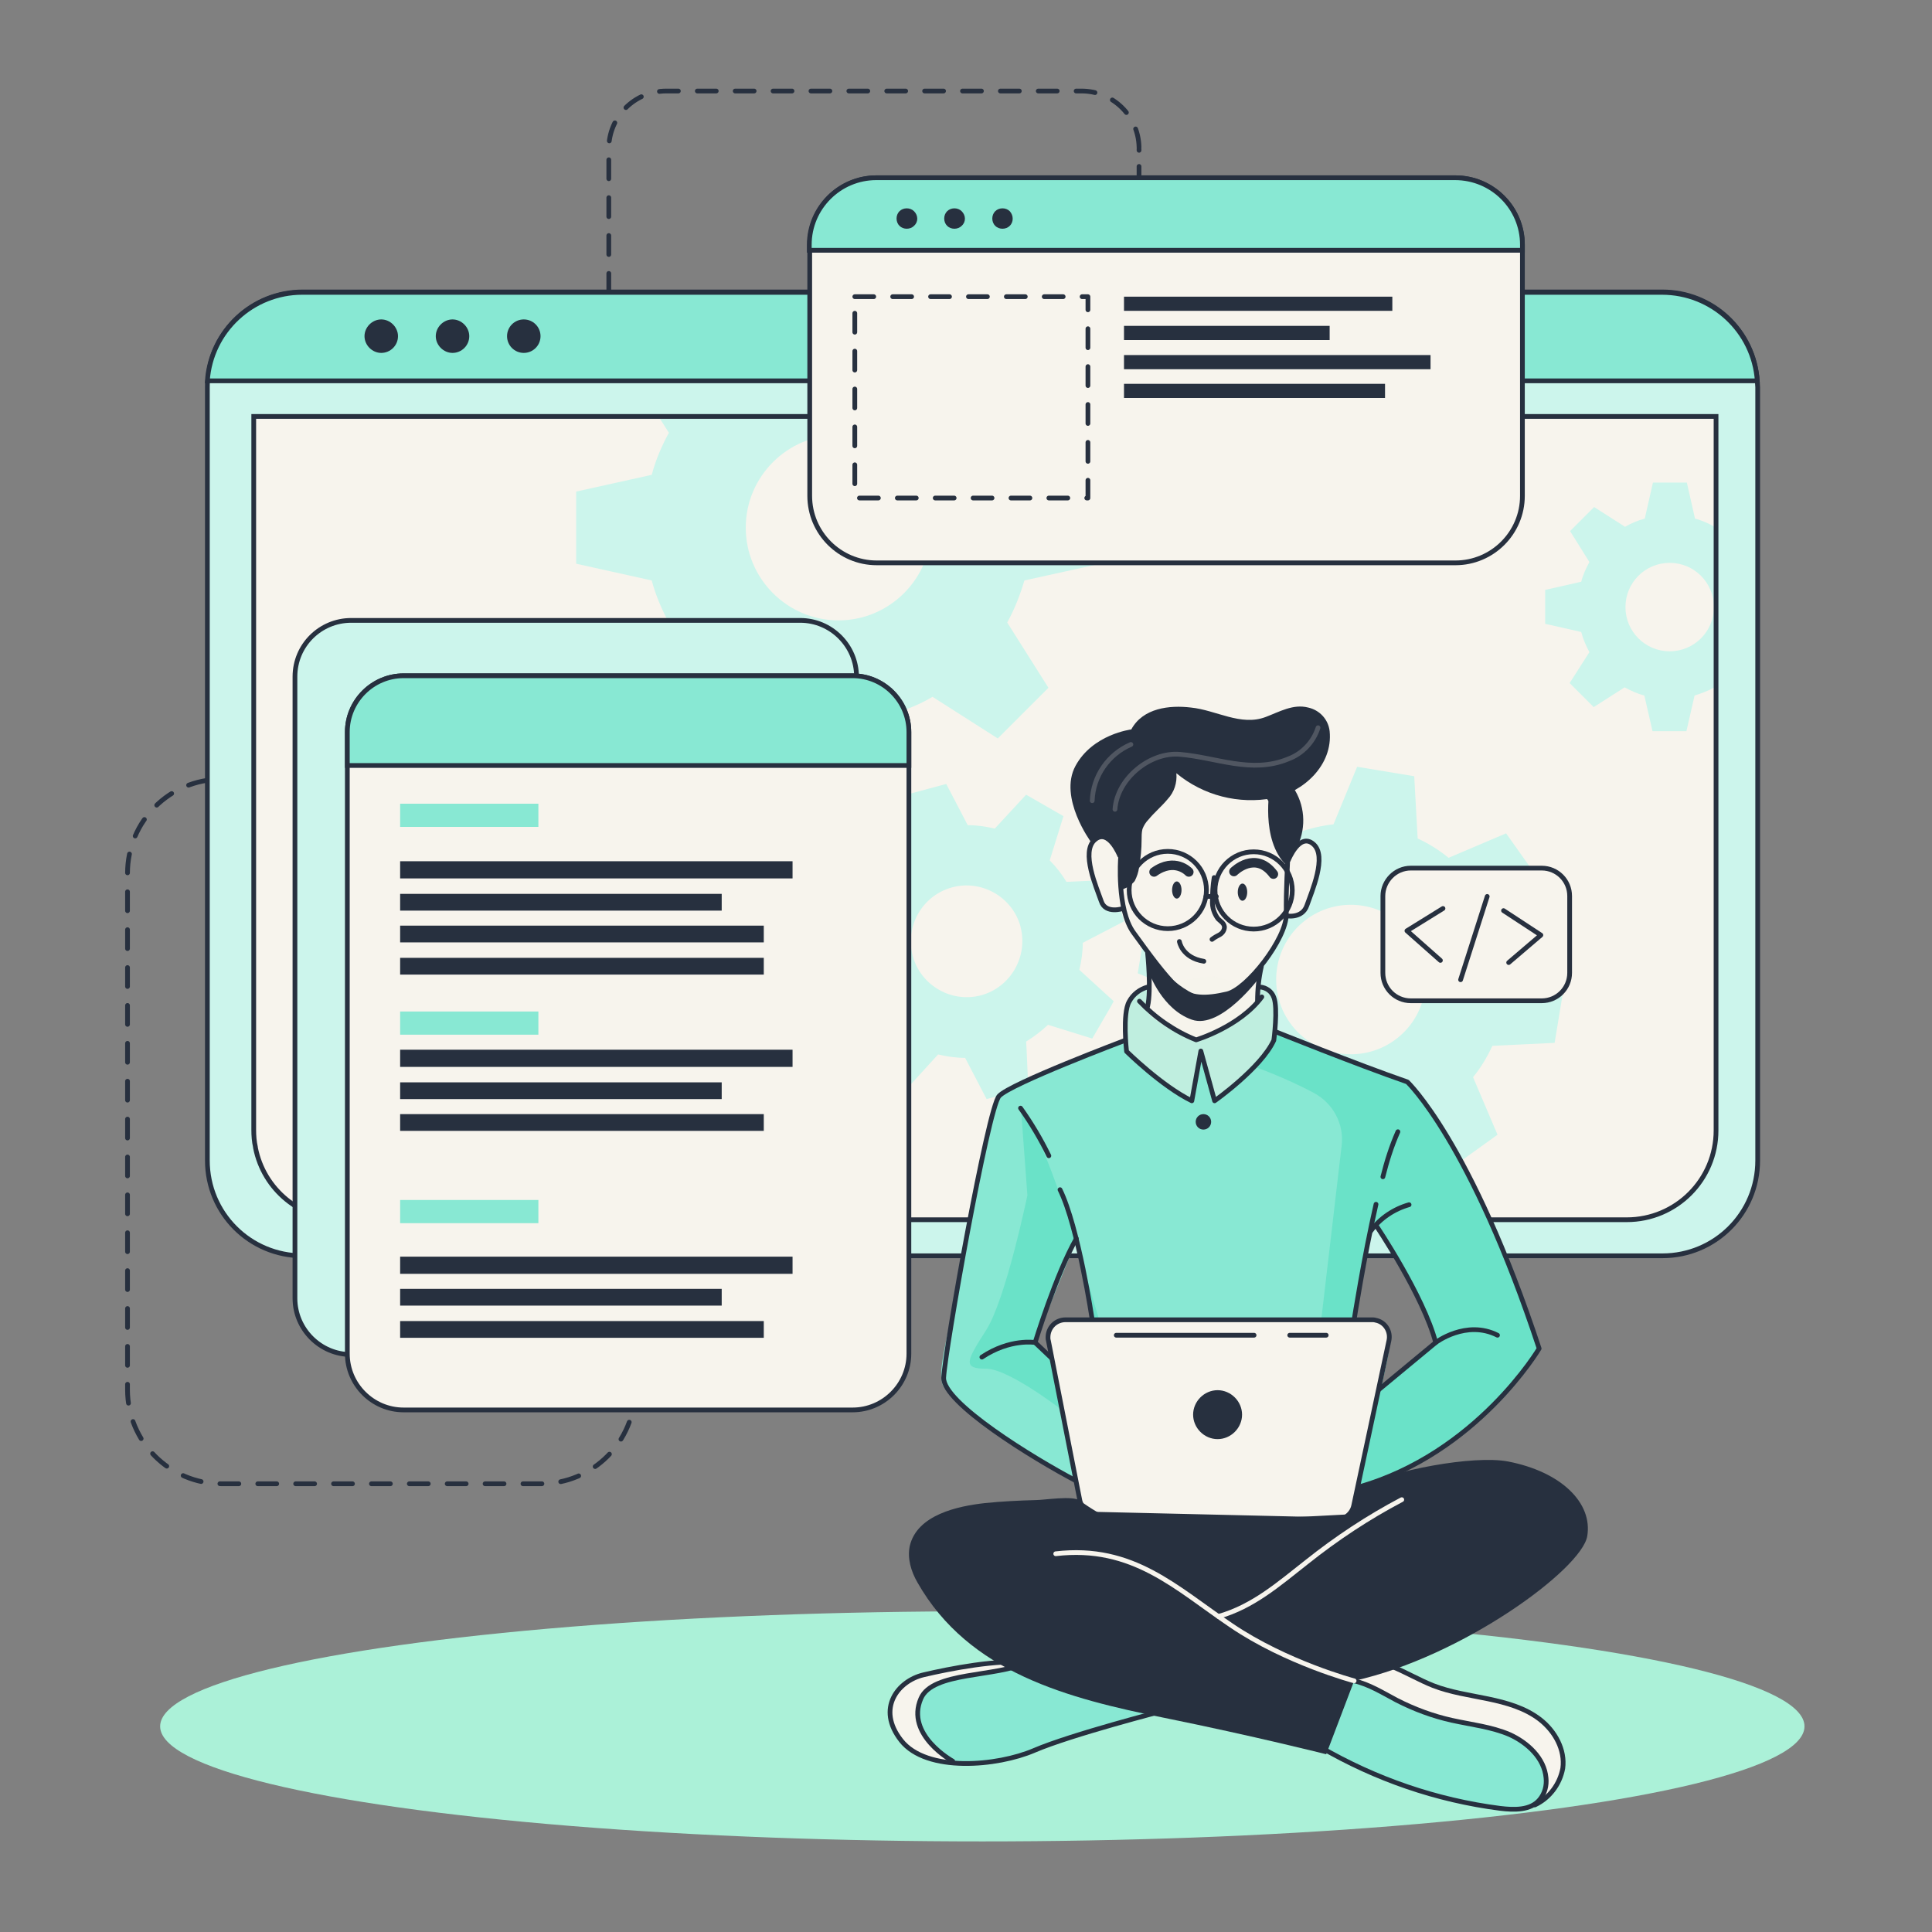 <?xml version="1.0" encoding="utf-8"?>
<!-- Generator: Adobe Illustrator 22.0.1, SVG Export Plug-In . SVG Version: 6.00 Build 0)  -->
<svg version="1.1" id="Camada_1" xmlns="http://www.w3.org/2000/svg" xmlns:xlink="http://www.w3.org/1999/xlink" x="0px" y="0px"
	 viewBox="0 0 450 450" style="enable-background:new 0 0 450 450;" xml:space="preserve">
<rect x="0" y="0" width="450" height="450" fill="#808080" stroke="none"/>
<style type="text/css">
	.st0{fill:none;stroke:#27303F;stroke-width:1.103;stroke-linecap:round;stroke-linejoin:round;stroke-dasharray:4.412;}
	.st1{fill:#ABF1D8;}
	.st2{fill:#CCF5EC;stroke:#27303F;stroke-width:1.103;stroke-linecap:round;stroke-linejoin:round;}
	.st3{fill:#F7F4ED;}
	.st4{fill:#88E8D3;stroke:#27303F;stroke-width:1.103;stroke-miterlimit:10;}
	.st5{fill:#27303F;}
	.st6{clip-path:url(#SVGID_2_);fill:#CCF5EC;}
	.st7{fill:none;stroke:#27303F;stroke-width:1.103;stroke-miterlimit:10;}
	.st8{fill:#CCF5EC;stroke:#27303F;stroke-width:1.103;stroke-miterlimit:10;}
	.st9{fill:#F7F4ED;stroke:#27303F;stroke-width:1.103;stroke-linecap:round;stroke-linejoin:round;}
	.st10{fill:#88E8D3;}
	.st11{fill:#F7F4ED;stroke:#27303F;stroke-width:1.103;stroke-miterlimit:10;}
	.st12{fill:none;stroke:#27303F;stroke-width:1.103;stroke-linecap:round;stroke-linejoin:round;}
	.st13{opacity:0.5;fill:#F7F4ED;enable-background:new    ;}
	.st14{opacity:0.35;fill:#32D7B4;enable-background:new    ;}
	.st15{fill:none;stroke:#27303F;stroke-width:2.206;stroke-linecap:round;stroke-linejoin:round;}
	
		.st16{opacity:0.2;fill:none;stroke:#F7F4ED;stroke-width:1.103;stroke-linecap:round;stroke-linejoin:round;enable-background:new    ;}
	.st17{fill:none;stroke:#F7F4ED;stroke-width:1.103;stroke-linecap:round;stroke-linejoin:round;}
</style>
<title>Prancheta 1</title>
<g>
	<g id="freepik--Lines--inject-176_3_">
		<path class="st0" d="M57,181.5h-5.4c-12.1,0-21.9,9.8-21.9,21.9v120.3c0,12.1,9.8,21.9,21.9,21.9h74.4c12.1,0,21.9-9.8,21.9-21.9
			l0,0"/>
		<path class="st0" d="M141.8,68.1V34.6c0-7.4,6-13.4,13.4-13.4h96.7c7.3,0,13.2,5.8,13.4,13c0,0.2,0,6.9,0,7.1v-6.6"/>
	</g>
	<g id="freepik--Shadow--inject-176_3_">
		<ellipse class="st1" cx="228.8" cy="402.1" rx="191.5" ry="26.8"/>
	</g>
	<g id="freepik--Window--inject-176_3_">
		<path class="st2" d="M409.4,90.2v180.1c0,12.3-9.9,22.2-22.2,22.2H70.5c-12.3,0-22.2-9.9-22.2-22.2V90.2c0-0.5,0-1,0.1-1.6
			C49.2,77,58.8,68,70.5,68h316.7c11.7,0,21.3,9,22.1,20.7C409.3,89.2,409.4,89.7,409.4,90.2z"/>
		<path class="st3" d="M59.1,97h340.6l0,0v166.3c0,11.5-9.3,20.8-20.8,20.8h-299c-11.5,0-20.8-9.3-20.8-20.8L59.1,97L59.1,97
			L59.1,97z"/>
		<path class="st3" d="M59.1,97h340.6l0,0v166.3c0,11.5-9.3,20.8-20.8,20.8h-299c-11.5,0-20.8-9.3-20.8-20.8L59.1,97L59.1,97
			L59.1,97z"/>
		<path class="st4" d="M409.3,88.7H48.3c0.8-11.6,10.5-20.6,22.1-20.6h316.7C398.8,68.1,408.5,77.1,409.3,88.7z"/>
		<path class="st5" d="M92.7,78.3c0,2.2-1.8,3.9-3.9,3.9s-3.9-1.8-3.9-3.9s1.8-3.9,3.9-3.9S92.7,76.2,92.7,78.3L92.7,78.3z"/>
		<path class="st5" d="M109.3,78.3c0,2.2-1.8,3.9-3.9,3.9s-3.9-1.8-3.9-3.9s1.8-3.9,3.9-3.9S109.3,76.2,109.3,78.3L109.3,78.3z"/>
		<circle class="st5" cx="122" cy="78.3" r="3.9"/>
		<g>
			<defs>
				<path id="SVGID_1_" d="M399.7,97v166.3c0,11.5-9.3,20.8-20.8,20.8h-299c-9.9,0-18.5-7-20.4-16.8v-0.1c-0.3-1.3-0.4-2.7-0.4-4V97
					H399.7z"/>
			</defs>
			<clipPath id="SVGID_2_">
				<use xlink:href="#SVGID_1_"  style="overflow:visible;"/>
			</clipPath>
			<path class="st6" d="M399.4,122.7c-1.5-0.8-3-1.5-4.6-1.9l-1.9-8.4h-7.9l-1.9,8.4c-1.6,0.4-3.2,1.1-4.6,1.9l-7.2-4.6l-5.6,5.6
				l4.5,7.2c-0.8,1.5-1.5,3-1.9,4.6l-8.4,1.9v7.9l8.4,1.9c0.4,1.6,1.1,3.2,1.9,4.7l-4.6,7.2l5.6,5.6l7.2-4.6c1.5,0.8,3,1.5,4.6,1.9
				l1.9,8.3h7.9l1.9-8.3c1.6-0.5,3.2-1.1,4.6-1.9l0.4,0.2v-37.8L399.4,122.7z M388.9,151.7c-5.7,0-10.3-4.6-10.3-10.3
				s4.6-10.3,10.3-10.3c5.7,0,10.3,4.6,10.3,10.3c0,0,0,0,0,0C399.2,147.1,394.6,151.7,388.9,151.7
				C388.9,151.7,388.9,151.7,388.9,151.7z"/>
			<path class="st6" d="M256.3,131.3v-16.7l-17.6-3.9c-0.9-3.4-2.3-6.7-4-9.8l2.1-3.4h-83.1l2.1,3.3c-1.7,3.1-3.1,6.4-4,9.8
				l-17.6,3.9v16.8l17.6,3.9c0.9,3.4,2.3,6.7,4,9.8l-9.7,15.2l11.9,11.8l15.2-9.7c3.1,1.7,6.4,3.1,9.8,4.1l3.9,17.6h16.7l3.9-17.6
				c3.4-1,6.7-2.3,9.7-4.1l15.2,9.7l11.8-11.8l-9.6-15.2c1.7-3.1,3-6.4,4-9.8L256.3,131.3z M195.3,144.5c-11.9,0-21.6-9.7-21.6-21.6
				s9.7-21.6,21.6-21.6c11.9,0,21.6,9.7,21.6,21.6C216.9,134.8,207.2,144.5,195.3,144.5C195.3,144.5,195.3,144.5,195.3,144.5
				L195.3,144.5z"/>
			<path class="st6" d="M251.4,225.9c0.5-2.1,0.8-4.2,0.8-6.3l9.6-5l-2.6-9.7l-10.8,0.5c-1.1-1.8-2.4-3.5-3.9-5l3.2-10.3l-8.7-5
				l-7.3,7.9c-2.1-0.5-4.2-0.8-6.3-0.8l-5-9.6l-9.7,2.6l0.5,10.8c-1.8,1.1-3.5,2.4-5,3.9l-10.3-3.2l-5,8.7l8,7.3
				c-0.5,2.1-0.8,4.2-0.8,6.3l-9.6,5l2.6,9.7l10.8-0.5c1.1,1.8,2.4,3.5,3.9,5l-3.2,10.3l8.7,5l7.2-7.9c2.1,0.5,4.2,0.8,6.3,0.8
				l5,9.6l9.7-2.6l-0.4-9.2l-0.1-1.6c1.8-1.1,3.5-2.4,5.1-3.9l10.3,3.2l4.3-7.4l0.7-1.3L251.4,225.9z M228.6,231.8
				c-6.9,1.9-14.1-2.2-16-9.1c-1.9-6.9,2.2-14.1,9.1-16c6.9-1.9,14.1,2.2,16,9.1c0,0,0,0.1,0,0.1
				C239.5,222.8,235.4,229.9,228.6,231.8L228.6,231.8z"/>
			<path class="st6" d="M362.1,242.9l2.2-13.3l-13.5-5.4c-0.3-2.8-1-5.6-1.9-8.3l9.7-10.8l-7.8-11l-13.4,5.7
				c-2.2-1.8-4.6-3.3-7.2-4.5l-0.8-14.5l-13.3-2.2l-5.5,13.4c-2.8,0.3-5.6,1-8.3,1.9l-10.8-9.7l-11,7.8l5.7,13.4
				c-1.6,2-2.9,4.1-4,6.3c-0.1,0.3-0.3,0.6-0.5,0.9l-14.5,0.8l-2.2,13.3l2.2,0.9l11.3,4.5c0.3,2.8,1,5.6,1.9,8.3l-9.7,10.9l7.9,11
				l13.4-5.7c2.2,1.8,4.6,3.3,7.2,4.5l0.8,14.4l13.3,2.2l5.4-13.3c2.8-0.3,5.6-1,8.3-1.9l10.8,9.7l11-7.9l-5.7-13.4
				c1.8-2.2,3.3-4.7,4.5-7.3L362.1,242.9z M324.8,242.3c-7.8,5.6-18.7,3.8-24.3-4c-5.6-7.8-3.8-18.7,4-24.3c7.8-5.6,18.7-3.8,24.3,4
				c0,0,0,0,0,0C334.4,225.9,332.6,236.7,324.8,242.3L324.8,242.3z"/>
		</g>
		<path class="st7" d="M399.7,97v166.3c0,11.5-9.3,20.8-20.8,20.8h-299c-9.9,0-18.5-7-20.4-16.8v-0.1c-0.3-1.3-0.4-2.7-0.4-4V97
			H399.7z"/>
	</g>
	<g id="freepik--Graphics--inject-176_3_">
		<path class="st8" d="M81.8,144.5h104.6c7.2,0,13.1,5.9,13.1,13.1v144.8c0,7.2-5.9,13.1-13.1,13.1H81.8c-7.2,0-13.1-5.9-13.1-13.1
			V157.6C68.7,150.3,74.6,144.5,81.8,144.5z"/>
		<path class="st9" d="M211.7,170.5v144.8c0,7.2-5.9,13.1-13.1,13.1c0,0,0,0,0,0H94c-7.2,0-13.1-5.9-13.1-13.1l0,0V170.5
			c0-7.2,5.9-13.1,13.1-13.1h104.6C205.8,157.4,211.7,163.3,211.7,170.5L211.7,170.5z"/>
		<path class="st4" d="M211.7,170.5v7.8H80.9v-7.8c0-7.2,5.9-13.1,13.1-13.1h104.6C205.8,157.4,211.7,163.3,211.7,170.5L211.7,170.5
			z"/>
		<rect x="93.2" y="187.2" class="st10" width="32.2" height="5.4"/>
		<rect x="93.2" y="235.6" class="st10" width="32.2" height="5.4"/>
		<rect x="93.2" y="279.5" class="st10" width="32.2" height="5.4"/>
		<rect x="93.2" y="200.6" class="st5" width="91.4" height="4"/>
		<rect x="93.2" y="208.2" class="st5" width="74.9" height="3.9"/>
		<rect x="93.2" y="215.6" class="st5" width="84.7" height="3.9"/>
		<rect x="93.2" y="223.1" class="st5" width="84.7" height="3.9"/>
		<rect x="93.2" y="244.5" class="st5" width="91.4" height="4"/>
		<rect x="93.2" y="252.1" class="st5" width="74.9" height="3.9"/>
		<rect x="93.2" y="259.5" class="st5" width="84.7" height="3.9"/>
		<rect x="93.2" y="292.7" class="st5" width="91.4" height="4"/>
		<rect x="93.2" y="300.2" class="st5" width="74.9" height="3.9"/>
		<rect x="93.2" y="307.7" class="st5" width="84.7" height="3.9"/>
		<path class="st11" d="M354.6,57v58.5c0,8.6-7,15.6-15.6,15.6c0,0,0,0,0,0H204.2c-8.6,0-15.6-7-15.6-15.6c0,0,0,0,0,0V57
			c0-8.6,7-15.6,15.6-15.6h134.8C347.6,41.4,354.6,48.4,354.6,57z"/>
		<path class="st4" d="M354.6,57v1.3H188.5V57c0-8.6,7-15.6,15.6-15.6h134.8C347.6,41.4,354.6,48.4,354.6,57z"/>
		<path class="st5" d="M212.9,52.6c-0.9,0.9-2.5,0.9-3.4,0c-0.9-0.9-0.9-2.5,0-3.4s2.5-0.9,3.4,0c0,0,0,0,0,0
			C213.9,50.2,213.9,51.7,212.9,52.6z"/>
		<path class="st5" d="M224,52.6c-0.9,0.9-2.5,0.9-3.4,0c-0.9-0.9-0.9-2.5,0-3.4s2.5-0.9,3.4,0c0,0,0,0,0,0
			C225,50.2,225,51.7,224,52.6z"/>
		<path class="st5" d="M235.2,52.6c-0.9,0.9-2.5,0.9-3.4,0c-0.9-0.9-0.9-2.5,0-3.4s2.5-0.9,3.4,0c0,0,0,0,0,0
			C236.1,50.2,236.1,51.7,235.2,52.6z"/>
		<rect x="199.1" y="69.1" class="st0" width="54.3" height="46.9"/>
		<rect x="261.8" y="69.1" class="st5" width="62.5" height="3.3"/>
		<rect x="261.8" y="75.9" class="st5" width="47.9" height="3.3"/>
		<rect x="261.8" y="82.7" class="st5" width="71.4" height="3.3"/>
		<rect x="261.8" y="89.4" class="st5" width="60.8" height="3.3"/>
		<path class="st9" d="M328.6,202.2h30.5c3.6,0,6.5,2.9,6.5,6.5v17.9c0,3.6-2.9,6.5-6.5,6.5h-30.5c-3.6,0-6.5-2.9-6.5-6.5v-17.9
			C322.1,205.2,325,202.2,328.6,202.2z"/>
		<polyline class="st12" points="336.1,211.6 327.7,216.8 335.5,223.7 		"/>
		<polyline class="st12" points="351.4,224.2 358.9,217.8 350.2,212.1 		"/>
		<line class="st12" x1="340.2" y1="228.2" x2="346.4" y2="208.8"/>
	</g>
	<g id="freepik--Character--inject-176_3_">
		<path class="st10" d="M275.7,397.2c0,0-29,8.3-33,9.8c-3.7,1.3-13.7,4.8-21.1,3.7c-0.7-0.1-1.4-0.3-2.1-0.5
			c-7.6-2.3-11-4.4-12-9.1s2.8-8.3,6.4-10.5s23.4-4.6,23.4-4.6l4.8,1.4l0,0L275.7,397.2z"/>
		<path class="st3" d="M221.5,410.6c-0.7-0.1-1.4-0.3-2.1-0.5c-7.6-2.3-11-4.4-12-9.1s2.8-8.3,6.4-10.5s23.4-4.6,23.4-4.6l4.8,1.4
			c-4.3,2-20.4,3.1-23.9,5.1s-5.2,5.8-3.1,11C216,406.1,218.9,408.8,221.5,410.6z"/>
		<path class="st12" d="M271.3,398.4c0,0-21.8,5.6-30.4,9.3s-25.1,5.2-31-2.3s-0.7-13.9,5.2-15.3s17.7-3.7,24.2-2.8"/>
		<path class="st12" d="M221.9,410.2c0,0-11.1-6.1-7.4-14.6c2.7-6.3,17.5-4.9,24.8-8.4"/>
		<path class="st10" d="M364,412c-0.3,3-1.4,5.8-4.4,7.6c-2,1.2-4.8,1.9-8.9,1.8c-10.2-0.1-29.3-7.4-29.3-7.4l-17.9-9.9l9.3-14.7
			l2.5-4l6.6,1.5c0,0,5.5,3.1,10.9,5.5s18.8,3,23.5,6.8C361.1,402.9,364.5,407,364,412z"/>
		<path class="st3" d="M364,412c-0.3,3-1.4,5.8-4.4,7.6c0.9-2.9,0.7-6.1-0.5-8.9c-2-4.5-8.5-8.5-17.1-9.1
			c-8.6-0.7-15.1-4.7-18.5-6.5c-2.7-1.4-8.3-4.4-10.7-5.7l2.5-4l6.6,1.5c0,0,5.5,3.1,10.9,5.5s18.8,3,23.5,6.8
			C361.1,402.9,364.5,407,364,412z"/>
		<path class="st12" d="M307.5,406.9c12.9,7.5,27.1,12.4,41.9,14.3c3.3,0.4,7.1,0.5,9.2-2c1.2-1.4,1.7-3.3,1.5-5.1
			c-0.4-4.6-4.3-8.2-8.5-10.1c-4.2-1.8-8.9-2.3-13.4-3.3c-4.5-1-8.8-2.6-12.9-4.7c-3.2-1.7-6.4-3.7-9.9-4.5
			c-3.6-0.8-7.8,0.2-9.7,3.3"/>
		<path class="st12" d="M357.5,420.4c3.4-1.6,5.8-4.8,6.5-8.5c0.6-4.3-1.8-8.7-5.3-11.4c-3.5-2.7-7.8-3.9-12.1-4.8
			c-4.3-0.9-8.7-1.5-12.8-3.1c-6.3-2.5-12.5-7.3-19-5.6"/>
		<path class="st10" d="M327.7,252l-30.3-11.5l-0.4-0.1c0,0,0.1-0.8,0.2-2c0.2-2.4,0.3-6.4-0.9-7.7c-1.7-2-6.5-0.3-11.1-2.5
			c-4.7-2.1-13.3,1.7-13.3,1.7s-6.2-1.1-9,3.4c-1.4,3.6-0.9,9-0.9,9l-0.6,0.2c-3.6,1.4-23.3,8.7-27.4,11.7
			c-4.6,3.2-9.7,36.6-11.3,46.4s-4.5,18.6-3.1,22s22.6,19.6,34.7,23.8c12.1,4.2,55.2,3,55.2,3s0.7-0.2,2-0.6
			c7.3-2.3,33.1-12,46.8-34.7C358.4,314.1,345.1,270.6,327.7,252z M245.9,308.1c-2.2,1.6-1,7.7-1,7.7l-3.8-3.3l9.5-23.4l4.1,18
			C254.7,307,248.1,306.5,245.9,308.1z M322.1,323c-1.1,0.5,3-10.7,1.1-13.3c-1.9-2.6-7.7-2.3-7.7-2.3l0.5-3.1l3.4-17.6l1.1-1.4
			c0,0,11.8,20.2,13.9,27.3C334.4,312.7,321.5,323,322.1,323z"/>
		<path class="st3" d="M270.5,179l-15.6,16.6c0,0-2.1,1.9-1.3,6.7s2.8,9,4.4,9.3c1.2,0.2,2.4,0.3,3.6,0.3c0,0,3.3,7.3,5.7,10.1
			c0,0,0.8,11.2,0.4,14.3c0,0,5.6,4.9,10.9,5.5s13.5-7.5,13.5-7.5l2-9.9c0,0,4.8-7.3,5.1-9.2c0.3-1.9,2.5-1.4,3.6-2.4
			c1.1-1,3.6-5.2,4-9.3c0.4-4,0.4-8.7-4.3-7.3c-4.1-1.1-1.5-9.7-1.5-9.7l-7.2-6.3L270.5,179z"/>
		<path class="st13" d="M297.4,240.4c-0.2,0.6-0.5,1.2-0.8,1.8c-2.6,4.9-13.8,14.1-13.8,14.1l-3.4-10.4l-1.9,10.4
			c-3.8-1.6-15.2-11.5-15.2-11.5s-0.4-0.9-0.9-2.4l0.6-0.2c0,0-0.5-5.4,0.9-9c2.7-4.5,9-3.4,9-3.4s8.6-3.8,13.3-1.7
			s9.4,0.5,11.1,2.5c1.7,2,0.6,9.7,0.6,9.7L297.4,240.4z"/>
		<path class="st14" d="M327.7,252l-30.3-11.5l-0.4-0.1c0,0,0.1-0.8,0.2-2l-0.6,3.9l-4.5,6.1c4.8,1.8,9.5,3.8,14,6.2
			c4.4,2.4,7,7.2,6.4,12.2l-5.6,47.8l-2.3,27.1l6.9,7.2c7.3-2.3,33.1-12,46.8-34.7C358.4,314.1,345.1,270.6,327.7,252z M322.1,323
			c-1.1,0.5,3-10.7,1.1-13.3c-1.9-2.6-7.7-2.3-7.7-2.3l0.5-3.1l3.4-17.6l1.1-1.4c0,0,11.8,20.2,13.9,27.3
			C334.4,312.7,321.5,323,322.1,323z"/>
		<path class="st14" d="M256.7,309.7L252,294c0,0-8.5-28.8-14.2-35.9l1.5,20.3c0,0-5,24.2-9.6,31.4s-5.6,9,0,9s19.2,10.8,19.2,10.8
			l-1-9L256.7,309.7z M244.8,315.8l-3.8-3.3l9.5-23.4l4.1,18c0,0-6.5-0.5-8.8,1.1S244.8,315.8,244.8,315.8z"/>
		<path class="st12" d="M267.3,222c0,0,0.9,8.5,0,12.4"/>
		<path class="st12" d="M292.9,233.2c0-2.7,0.3-5.5,0.9-8.1"/>
		<path class="st12" d="M295.2,185.3c0,0,5.1,6.4,4.9,11.3s-0.6,10.7-0.5,16.3c0.1,5.7-9.1,17.5-13.8,18.6
			c-4.7,1.1-8.8,1.3-11.8-1.7c-3-3-6.1-7.2-10-12.6c-3.9-5.4-3-17.3-3-17.3"/>
		<path class="st12" d="M282.8,204.4c-0.3,1.8-0.4,3.6-0.4,5.4c-0.1,1.5,0.4,3,1.3,4.2c0.6,0.6,1.4,1,1.5,1.9c0,0.7-0.4,1.4-1.1,1.8
			c-0.6,0.3-1.3,0.7-1.8,1.1"/>
		<path class="st12" d="M274.7,219.3c0,0,0.6,3.8,5.7,4.6"/>
		<path class="st5" d="M275.2,207.3c0,1.1-0.5,2-1.1,2s-1.1-0.9-1.1-2s0.5-2,1.1-2S275.2,206.2,275.2,207.3z"/>
		<path class="st5" d="M290.5,207.8c0,1.1-0.5,2-1.1,2c-0.6,0-1.1-0.9-1.1-2s0.5-2,1.1-2C290,205.8,290.5,206.7,290.5,207.8z"/>
		<path class="st15" d="M287.4,203c0,0,5-5,9.2,0.6"/>
		<path class="st15" d="M276.9,203.1c0,0-3.2-3.5-8.1,0"/>
		<path class="st5" d="M267.7,226.7c0,0,3,8.4,9.9,10.8c6.8,2.4,15.9-10,15.9-10l-0.5-1.6c0,0-5.9,7.7-12.5,6.4
			c-6.6-1.3-13.1-10.3-13.1-10.3L267.7,226.7z"/>
		<path class="st12" d="M261.6,211.6c0,0-4.1,1.4-5.1-1.7c-1.1-3.2-4.8-11.5-1.5-14.3c3.2-2.8,5.8,3.7,5.8,3.7"/>
		<path class="st12" d="M299.5,213.3c0,0,3.8,0.8,4.9-2.4c1.1-3.2,4.8-11.5,1.5-14.3c-3.2-2.8-5.8,3.7-5.8,3.7"/>
		<path class="st5" d="M260.7,207.3c1.4-0.2,2.7-1,3.6-2.1c0.5-1,0.9-2.1,1-3.2c0.4-2.1,0.6-4.3,0.6-6.4c0-0.8,0-1.7,0.2-2.5
			c0.3-0.8,0.8-1.6,1.4-2.2c1.4-1.7,3.1-3.1,4.5-4.8c1.5-1.6,2.2-3.8,2-6c6.3,5.2,14.5,7.3,22.5,5.8c7.1-1.4,14-7.7,13.2-15.6
			c-0.3-2.7-2.3-4.9-5-5.5c-3.5-0.9-6.7,1-9.9,2.2c-5.8,2.2-11.5-1.6-17.4-2.2c-5-0.6-11.2,0.1-13.9,5.1c0,0-9,1.1-13,8.5
			s3.6,17.7,3.6,17.7s3-3.7,6.9,3.8L260.7,207.3z"/>
		<path class="st5" d="M295.8,183.4c0,0-2.3,12.2,3.8,18.1c0,0,1.3-3.7,2.7-4.6c2-4.4,1.6-9.5-1.1-13.5
			C296.7,176.3,295.8,183.4,295.8,183.4z"/>
		<path class="st16" d="M307,169.5c-1.1,3.4-3.7,6.1-7,7.3c-8.5,3.5-16.7-0.4-25.2-1.1c-6.9-0.6-14.6,5.6-15.1,12.8"/>
		<path class="st16" d="M254.4,186.5c0.2-5.7,3.7-10.8,9-13.1"/>
		<path class="st12" d="M265.4,233.2c3.7,3.9,8.2,7,13.2,9c0,0,10.1-3,15.3-10"/>
		<circle class="st12" cx="272" cy="207.3" r="9"/>
		<circle class="st12" cx="292" cy="207.4" r="9"/>
		<path class="st12" d="M267.3,229.9c-1.8,0.5-3.4,1.7-4.3,3.4c-1.6,2.8-0.6,11.6-0.6,11.6s8.2,8.1,15.2,11.5l2.1-11.6l3.2,11.6
			c0,0,10.8-7.6,13.8-14.1c0,0,1-7.5,0-10c-0.5-1.4-1.8-2.3-3.2-2.4"/>
		<path class="st12" d="M254.4,307.4c0,0-3.2-21.5-7.5-30.3"/>
		<path class="st12" d="M237.7,258.1c2.5,3.5,4.7,7.2,6.6,11.1"/>
		<path class="st12" d="M322.1,274.1c0.9-3.6,2-7.1,3.5-10.5"/>
		<path class="st12" d="M315.4,307.4c0,0,2.3-14.7,5.1-26.9"/>
		<path class="st12" d="M319.3,286.7c2.2-3,5.4-5.1,8.9-6.1"/>
		<path class="st12" d="M297.1,240.3c0,0,18.6,7.5,30.7,11.7c0,0,14.8,13.9,30.7,62.1c0,0-14.5,24.5-42.2,32.3"/>
		<path class="st12" d="M321,323.8l13.4-11.1c0,0,7.1-5.4,14.4-1.7"/>
		<path class="st12" d="M320.5,285.4c0,0,11,16.3,13.9,27.3"/>
		<path class="st12" d="M245,316.4l-3.9-3.7c0,0-5.8-1-12.4,3.4"/>
		<path class="st12" d="M241.1,312.7c0,0,4.9-16,9.6-24.2"/>
		<path class="st12" d="M262.1,242.3c0,0-26.8,10.1-29.4,13c-2.6,2.9-12.6,59.2-12.9,65.6c-0.2,5.8,20.7,18.7,31,24.1"/>
		<path class="st5" d="M282.1,261.3c0,1-0.8,1.8-1.8,1.8s-1.8-0.8-1.8-1.8s0.8-1.8,1.8-1.8h0C281.3,259.5,282.1,260.3,282.1,261.3
			C282.1,261.3,282.1,261.3,282.1,261.3z"/>
		<path class="st5" d="M313.1,355.5h-61c-0.8,0-1.4-0.6-1.4-1.4l0,0c0-0.8,0.6-1.4,1.4-1.4h61c0.8,0,1.4,0.6,1.4,1.4l0,0
			C314.6,354.8,313.9,355.5,313.1,355.5z"/>
		<path class="st9" d="M315.3,350.7l8.2-38.4c0.5-2.2-0.9-4.4-3.1-4.8c-0.3-0.1-0.6-0.1-0.9-0.1h-71.3c-2.3,0-4.1,1.8-4.1,4.1
			c0,0.3,0,0.5,0.1,0.8l7.3,37.1c0.4,1.9,2,3.2,3.9,3.3l55.8,1.3C313.1,354,314.9,352.6,315.3,350.7z"/>
		<path class="st5" d="M289.3,329.5c0,3.1-2.6,5.7-5.7,5.7c-3.1,0-5.7-2.6-5.7-5.7c0-3.1,2.6-5.7,5.7-5.7
			C286.7,323.8,289.3,326.4,289.3,329.5C289.3,329.5,289.3,329.5,289.3,329.5z"/>
		<line class="st12" x1="300.4" y1="311" x2="308.9" y2="311"/>
		<line class="st12" x1="260" y1="311" x2="292.1" y2="311"/>
		<path class="st5" d="M315.4,391.5l-6.5,17.1c0,0-16.6-4.2-37.8-8.5c-22.2-4.5-45.4-10.4-57.4-31.5c-1.5-2.6-2.4-5.6-1.8-8.5
			c1.7-7.3,11.2-9.3,17.5-10c3.9-0.4,7.9-0.6,11.8-0.7c2,0,8.6-1.1,10.3,0.1c2.4,1.8,5,3.3,7.7,4.6c3.6,1.5,55.4-1.4,55.4-1.4
			c0.9-2,1.5-4.1,1.6-6.2c8.2-4.1,27-7.6,35-6.1c12.5,2.4,19.8,9.7,18.5,17.4S340.6,385.9,315.4,391.5z"/>
		<path class="st17" d="M315.4,391.5c0,0-15.8-4.2-28.6-12.9c-12.9-8.7-22.9-18.8-40.9-16.7"/>
		<path class="st17" d="M283.8,376.5c8.1-2.3,14.1-7.6,20.6-12.7c6.9-5.5,14.3-10.4,22.1-14.5"/>
		<line class="st12" x1="280.9" y1="208.8" x2="283.3" y2="208.8"/>
	</g>
</g>
</svg>
